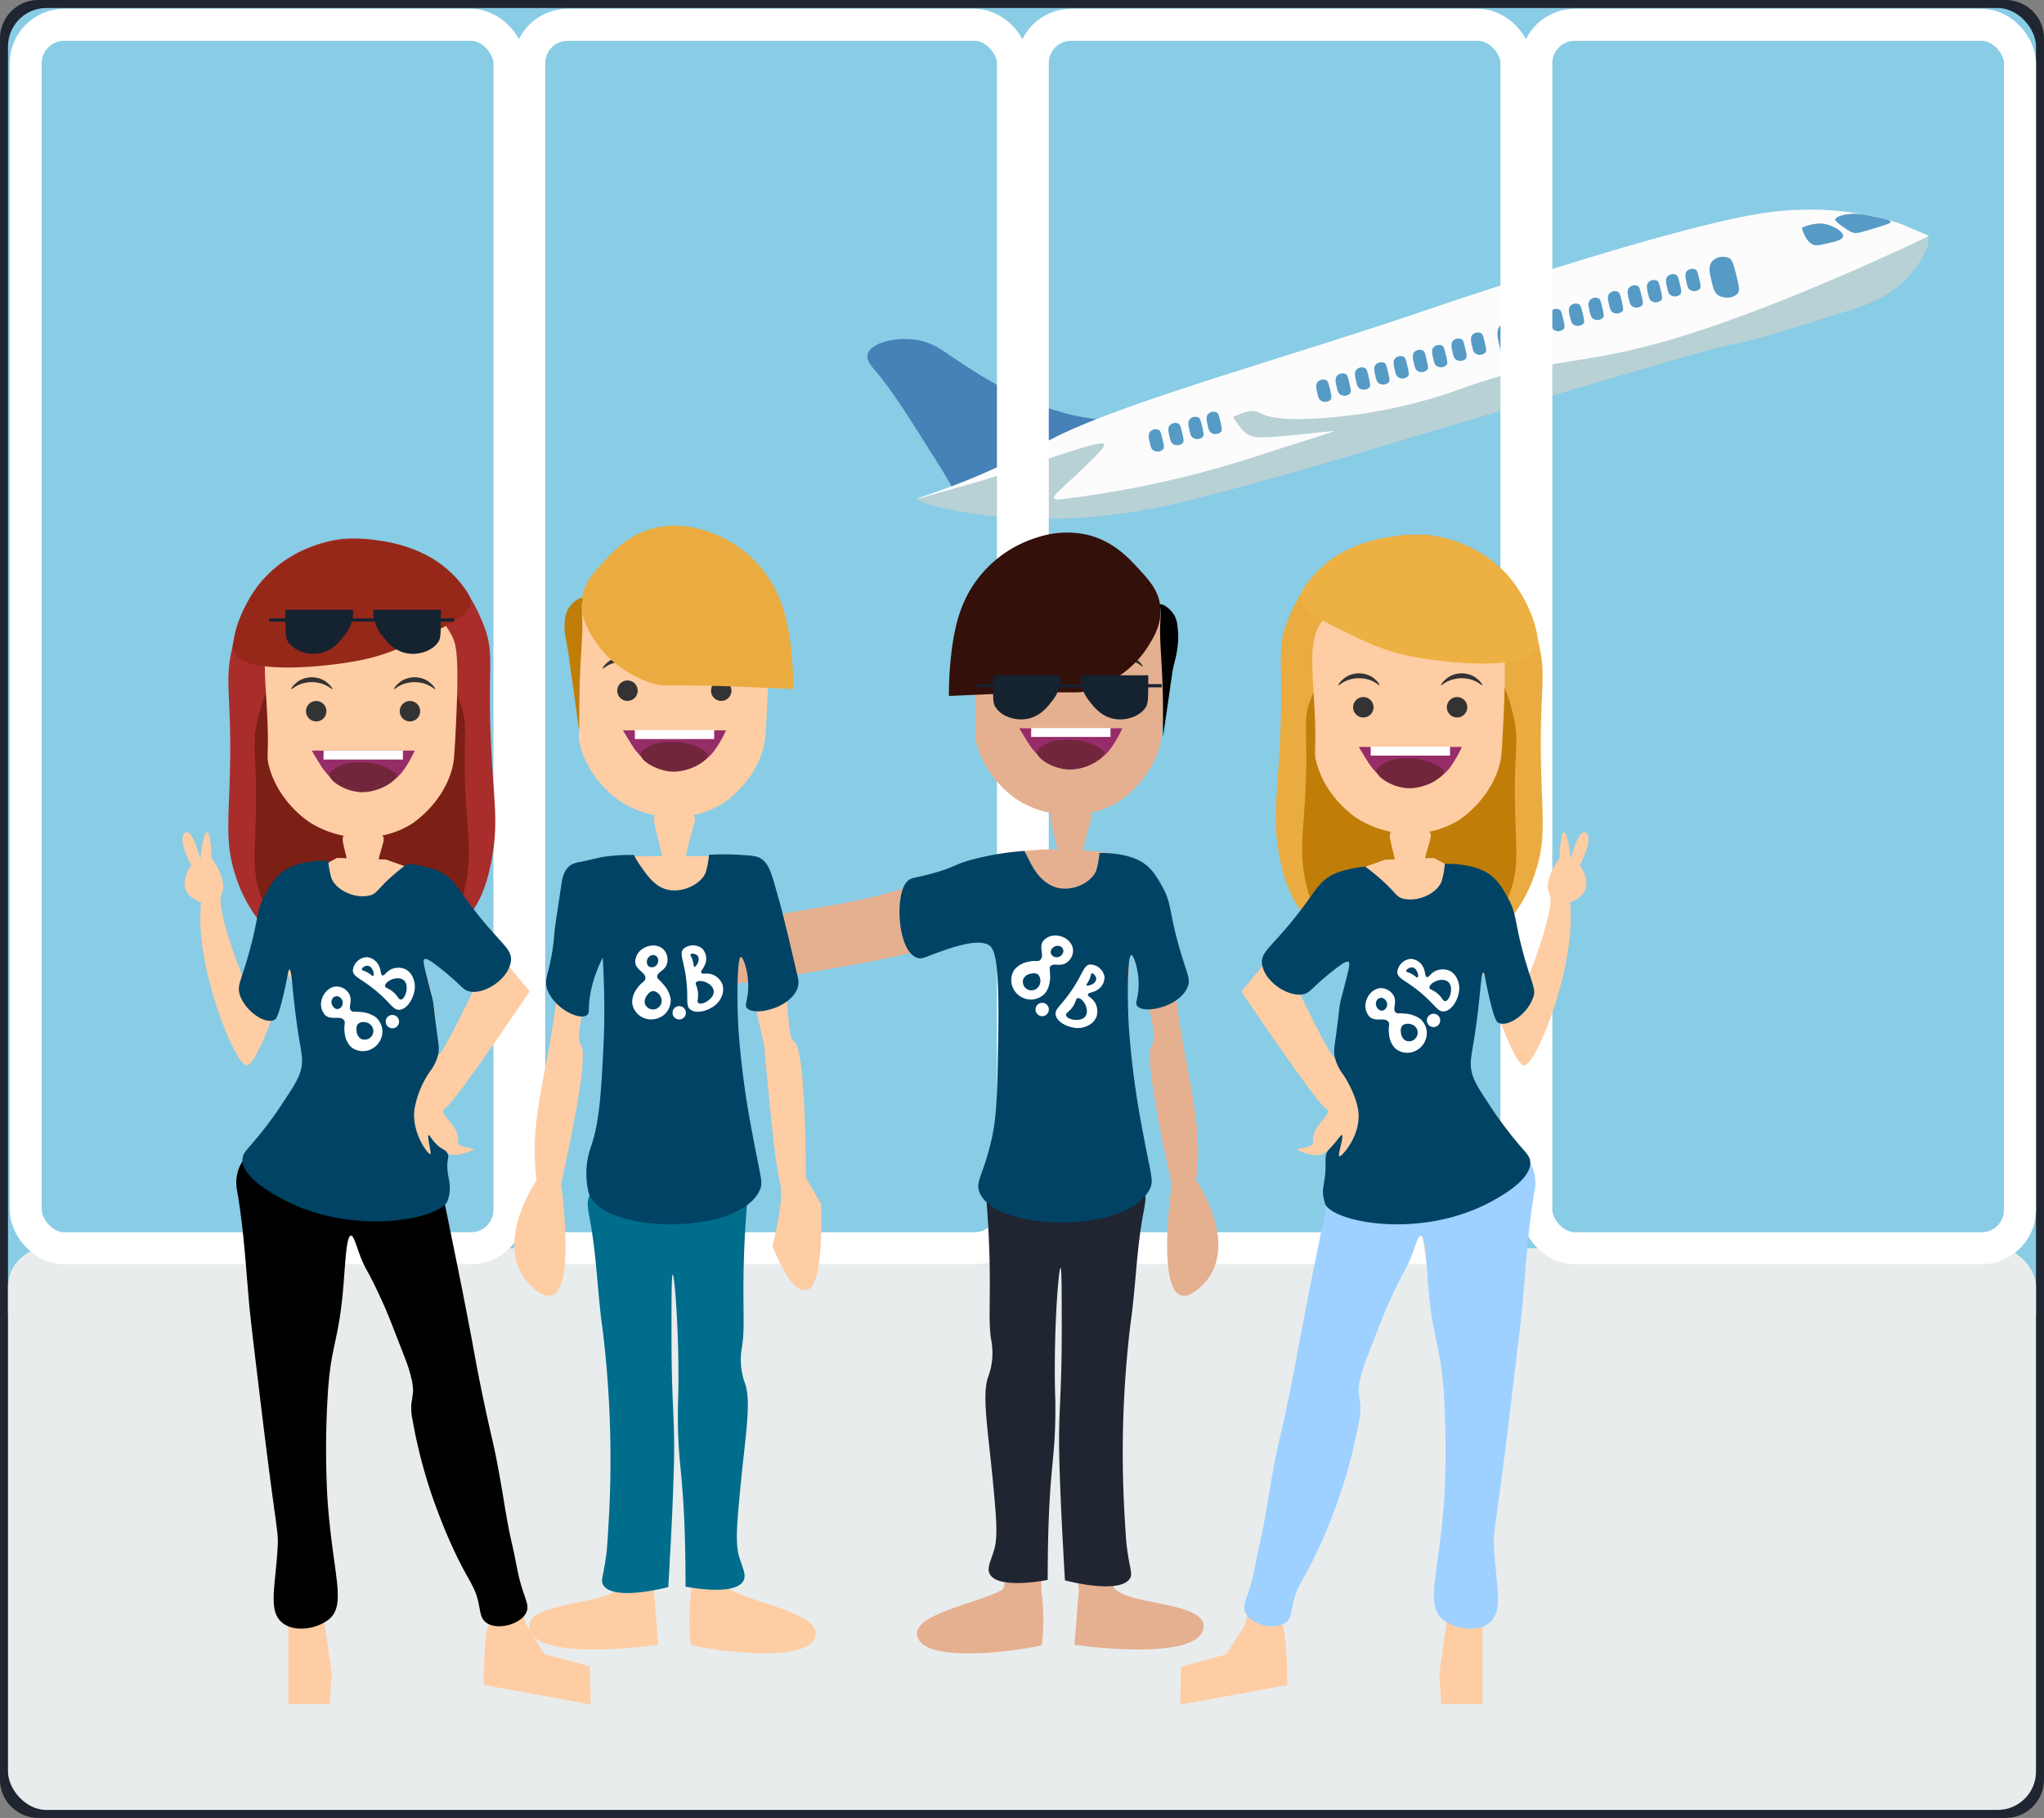 <svg xmlns="http://www.w3.org/2000/svg" viewBox="0 0 638.8 568"><rect x="0" y="0" width="638.8" height="568" fill="#808080" stroke="none"/><defs><style>.cls-1{fill:#202532;}.cls-2{fill:#89cce5;}.cls-3{fill:#e9eced;}.cls-4{fill:#4681b7;}.cls-5{fill:#b8d1d5;}.cls-6{fill:#fdfcfd;}.cls-7{fill:#569bc5;}.cls-21,.cls-8{fill:none;stroke-miterlimit:10;}.cls-8{stroke:#fff;stroke-width:10px;}.cls-9{fill:#e5b090;}.cls-10{fill:#eaac41;}.cls-11{fill:#c07d08;}.cls-12{fill:#fecda4;}.cls-13{fill:#333;}.cls-14{fill:#962d69;}.cls-15{fill:#72263c;}.cls-16{fill:#fff;}.cls-17{fill:#edb143;}.cls-18{fill:#a92d2b;}.cls-19{fill:#7c1f15;}.cls-20{fill:#952819;}.cls-21{stroke:#152230;}.cls-22{fill:#152230;}.cls-23{fill:#33100a;}.cls-24{fill:#000100;}.cls-25{fill:#9ed1ff;}.cls-26{fill:#006d8c;}.cls-27{fill:#004365;}</style></defs><title>rejse_insta</title><g id="Layer_2" data-name="Layer 2"><g id="Layer_1-2" data-name="Layer 1"><path class="cls-1" d="M12,565.5A9.56,9.56,0,0,1,2.5,556V12A9.56,9.56,0,0,1,12,2.5H626.8a9.56,9.56,0,0,1,9.5,9.5V556a9.56,9.56,0,0,1-9.5,9.5Z"/><path class="cls-1" d="M626.8,5a7,7,0,0,1,7,7V556a7,7,0,0,1-7,7H12a7,7,0,0,1-7-7V12a7,7,0,0,1,7-7H626.8m0-5H12A12,12,0,0,0,0,12V556a12,12,0,0,0,12,12H626.8a12,12,0,0,0,12-12V12A12,12,0,0,0,626.8,0Z"/><rect class="cls-2" x="2.5" y="2.5" width="633.8" height="419.65" rx="12" ry="12"/><rect class="cls-3" x="2.5" y="390" width="633.8" height="175.5" rx="12" ry="12"/><path class="cls-4" d="M271.14,110.72c.84-3.63,9.08-5.72,15.92-4.41,4.42.85,7.13,2.9,10.31,5.05,7.55,5.12,23.4,15.88,41.13,19,4.49.78,6.17.56,6.7,1.8,2.66,6.25-30.73,32.48-44.61,24.39-2.09-1.22-1.13-1.7-6.53-10.29-10.29-16.37-15.43-24.55-20.65-30.6C272.3,114.33,270.72,112.56,271.14,110.72Z"/><path class="cls-5" d="M287.13,156c-.12,1.48,12.33,3.81,18.88,4.76,29.79,4.28,58.75-2.72,63.3-3.85,33.78-8.44,53.43-14.85,88.8-25.32,53-15.69,79.55-23.53,83.29-24,4.91-.65,15.32-3.92,36.14-10.46,5.74-1.8,14.93-4.82,21.1-13.39,1.09-1.52,5.43-7.55,3.7-10C599,69,574.75,81.23,564,86.29c-42.31,19.86-83.5,26.16-165.41,38.69-21.82,3.34-36.47,4.76-55,11.69,0,0-23.3,8.73-41.1,14.61-4.84,1.6-7.25,2.4-9,2.85C289.05,155.31,287.18,155.45,287.13,156Z"/><path class="cls-6" d="M286.63,155.84c-.07-.23,8.78-2.77,20.32-7.76a200.26,200.26,0,0,0,19.6-9.78c21-11.71,72.28-25.41,119.7-41.58,2.06-.7,73.2-25,103.46-29.93A98.31,98.31,0,0,1,575.57,66c2.26.24,12.75,1.44,20.32,4.71l7,3s-33.05,16.08-65,27.3c-44.4,15.57-47.66,8.06-84,21.43a161.17,161.17,0,0,1-41.39,8.25c-4,.23-13.49.79-18-1.33a7.62,7.62,0,0,0-3.73-.93s-1.26,0-5.46,1.86c0,0,.94,1.39,1.6,2.26a11.11,11.11,0,0,0,3.06,3.19,6.78,6.78,0,0,0,3.2.87c5.23.3,23.76-2.12,23.82-1.93s-18.05,5.78-28,9.05a321.1,321.1,0,0,1-57.6,12.3c-.66.07-1.66.13-1.89-.32-.34-.67,1.16-2.05,1.71-2.56,9.36-8.71,14.33-13.33,13.86-14.34-.69-1.5-14.1,3.55-30.75,8.92,0,0-7.27,2.64-25,7.42A15.28,15.28,0,0,1,286.63,155.84Z"/><path class="cls-7" d="M362.15,134.33a2.33,2.33,0,0,0-2.69.51c-.73.81-.46,2-.13,3.45.28,1.23.45,2,1.15,2.43a2.46,2.46,0,0,0,3.07-.38c.37-.5.17-1.4-.26-3.2S362.71,134.65,362.15,134.33Z"/><path class="cls-7" d="M368.3,132.35a2.33,2.33,0,0,0-2.69.51c-.73.81-.46,2-.13,3.45.28,1.23.45,2,1.15,2.43a2.46,2.46,0,0,0,3.07-.38c.37-.5.17-1.4-.26-3.2S368.85,132.67,368.3,132.35Z"/><path class="cls-7" d="M374.55,130.43a2.33,2.33,0,0,0-2.69.51c-.73.81-.46,2-.13,3.45.28,1.23.45,2,1.15,2.43a2.46,2.46,0,0,0,3.07-.38c.37-.5.17-1.4-.26-3.2S375.11,130.75,374.55,130.43Z"/><path class="cls-7" d="M380.24,128.86a2.33,2.33,0,0,0-2.69.51c-.73.81-.46,2-.13,3.45.28,1.23.45,2,1.15,2.43a2.46,2.46,0,0,0,3.07-.38c.37-.5.17-1.4-.26-3.2S380.79,129.18,380.24,128.86Z"/><path class="cls-7" d="M414.51,118.81a2.33,2.33,0,0,0-2.69.51c-.73.81-.46,2-.13,3.45.28,1.23.45,2,1.15,2.43a2.46,2.46,0,0,0,3.07-.38c.37-.5.17-1.4-.26-3.2S415.06,119.12,414.51,118.81Z"/><path class="cls-7" d="M420.56,116.89a2.33,2.33,0,0,0-2.69.51c-.73.81-.46,2-.13,3.45.28,1.23.45,2,1.15,2.43a2.46,2.46,0,0,0,3.07-.38c.37-.5.17-1.4-.26-3.2S421.11,117.21,420.56,116.89Z"/><path class="cls-7" d="M426.61,115a2.33,2.33,0,0,0-2.69.51c-.73.81-.46,2-.13,3.45.28,1.23.45,2,1.15,2.43A2.46,2.46,0,0,0,428,121c.37-.5.17-1.4-.26-3.2S427.16,115.29,426.61,115Z"/><path class="cls-7" d="M432.65,113.4a2.33,2.33,0,0,0-2.69.51c-.73.81-.46,2-.13,3.45.28,1.23.45,2,1.15,2.43a2.46,2.46,0,0,0,3.07-.38c.37-.5.17-1.4-.26-3.2S433.2,113.71,432.65,113.4Z"/><path class="cls-7" d="M438.71,111.48A2.33,2.33,0,0,0,436,112c-.73.81-.46,2-.13,3.45.28,1.23.45,2,1.15,2.43a2.46,2.46,0,0,0,3.07-.38c.37-.5.17-1.4-.26-3.2S439.26,111.79,438.71,111.48Z"/><path class="cls-7" d="M444.71,109.54A2.33,2.33,0,0,0,442,110c-.73.81-.46,2-.13,3.45.28,1.23.45,2,1.15,2.43a2.46,2.46,0,0,0,3.07-.38c.37-.5.17-1.4-.26-3.2S445.26,109.85,444.71,109.54Z"/><path class="cls-7" d="M450.71,108a2.33,2.33,0,0,0-2.69.51c-.73.81-.46,2-.13,3.45.28,1.23.45,2,1.15,2.43a2.46,2.46,0,0,0,3.07-.38c.37-.5.17-1.4-.26-3.2S451.26,108.3,450.71,108Z"/><path class="cls-7" d="M456.77,106a2.33,2.33,0,0,0-2.69.51c-.73.81-.46,2-.13,3.45.28,1.23.45,2,1.15,2.43a2.46,2.46,0,0,0,3.07-.38c.37-.5.17-1.4-.26-3.2S457.32,106.36,456.77,106Z"/><path class="cls-7" d="M462.86,104.1a2.33,2.33,0,0,0-2.69.51c-.73.81-.46,2-.13,3.45.28,1.23.45,2,1.15,2.43a2.46,2.46,0,0,0,3.07-.38c.37-.5.17-1.4-.26-3.2S463.42,104.41,462.86,104.1Z"/><path class="cls-7" d="M474.08,100.8a4.7,4.7,0,0,0-5.2.94c-1.41,1.48-.9,3.61-.25,6.32.54,2.25.87,3.62,2.23,4.45,1.83,1.11,4.76.79,5.94-.7.72-.91.32-2.57-.49-5.85C475.55,102.91,475.15,101.37,474.08,100.8Z"/><path class="cls-7" d="M481.27,98.56a2.33,2.33,0,0,0-2.69.51c-.73.81-.46,2-.13,3.45.28,1.23.45,2,1.15,2.43a2.46,2.46,0,0,0,3.07-.38c.37-.5.17-1.4-.26-3.2S481.82,98.87,481.27,98.56Z"/><path class="cls-7" d="M487.36,96.72a2.33,2.33,0,0,0-2.69.51c-.73.81-.46,2-.13,3.45.28,1.23.45,2,1.15,2.43a2.46,2.46,0,0,0,3.07-.38c.37-.5.17-1.4-.26-3.2S487.91,97,487.36,96.72Z"/><path class="cls-7" d="M493.48,95.06a2.33,2.33,0,0,0-2.69.51c-.73.81-.46,2-.13,3.45.28,1.23.45,2,1.15,2.43a2.46,2.46,0,0,0,3.07-.38c.37-.5.17-1.4-.26-3.2S494,95.38,493.48,95.06Z"/><path class="cls-7" d="M499.61,93.23a2.33,2.33,0,0,0-2.69.51c-.73.81-.46,2-.13,3.45.28,1.23.45,2,1.15,2.43a2.46,2.46,0,0,0,3.07-.38c.37-.5.17-1.4-.26-3.2S500.16,93.54,499.61,93.23Z"/><path class="cls-7" d="M505.67,91.19a2.33,2.33,0,0,0-2.69.51c-.73.81-.46,2-.13,3.45.28,1.23.45,2,1.15,2.43a2.46,2.46,0,0,0,3.07-.38c.37-.5.17-1.4-.26-3.2S506.23,91.51,505.67,91.19Z"/><path class="cls-7" d="M511.83,89.36a2.33,2.33,0,0,0-2.69.51c-.73.81-.46,2-.13,3.45.28,1.23.45,2,1.15,2.43a2.46,2.46,0,0,0,3.07-.38c.37-.5.17-1.4-.26-3.2S512.38,89.67,511.83,89.36Z"/><path class="cls-7" d="M517.85,87.7a2.33,2.33,0,0,0-2.69.51c-.73.81-.46,2-.13,3.45.28,1.23.45,2,1.15,2.43a2.46,2.46,0,0,0,3.07-.38c.37-.5.17-1.4-.26-3.2S518.4,88,517.85,87.7Z"/><path class="cls-7" d="M523.83,85.86a2.33,2.33,0,0,0-2.69.51c-.73.81-.46,2-.13,3.45.28,1.23.45,2,1.15,2.43a2.46,2.46,0,0,0,3.07-.38c.37-.5.17-1.4-.26-3.2S524.39,86.18,523.83,85.86Z"/><path class="cls-7" d="M529.88,84.21a2.33,2.33,0,0,0-2.69.51c-.73.81-.46,2-.13,3.45.28,1.23.45,2,1.15,2.43a2.46,2.46,0,0,0,3.07-.38c.37-.5.17-1.4-.26-3.2S530.43,84.52,529.88,84.21Z"/><path class="cls-7" d="M540.37,80.63a4.7,4.7,0,0,0-5.2.94c-1.41,1.48-.9,3.61-.25,6.32.54,2.25.87,3.62,2.23,4.45,1.83,1.11,4.76.79,5.94-.7.72-.91.32-2.57-.49-5.85C541.84,82.74,541.44,81.2,540.37,80.63Z"/><path class="cls-7" d="M569.41,69.86a13.47,13.47,0,0,0-6.29,1.32h0s1,4.09,3.39,5.22c1,.47,2.16.2,4.47-.33,2.69-.62,4.88-1.12,5.05-2.24.2-1.32-2.54-2.89-4.39-3.51A9.19,9.19,0,0,0,569.41,69.86Z"/><path class="cls-7" d="M573.55,68.62c0,.15,0,.48,1.74,1.74s2.78,2,3.81,2.32,1.76.16,6.62-1.32c4.62-1.41,5.17-1.67,5.16-2,0-.64-2.08-1.06-6-1.85a23.19,23.19,0,0,0-5.54-.74C577,66.84,573.66,67.52,573.55,68.62Z"/><rect class="cls-8" x="8.04" y="7.75" width="151.17" height="382.25" rx="12" ry="12"/><rect class="cls-8" x="165.4" y="7.75" width="151.17" height="382.25" rx="12" ry="12"/><rect class="cls-8" x="322.77" y="7.75" width="151.17" height="382.25" rx="12" ry="12"/><rect class="cls-8" x="480.14" y="7.75" width="151.17" height="382.25" rx="12" ry="12"/><path class="cls-9" d="M332.59,433.81c-4,4.6,4.6,62.9,4.6,62.9l-1.4,17.2s37.1,5.4,40.2-4.6-30.9-7.2-28-15.5,1.9-54.6,1.9-54.6,2.6-44.3,5.5-60.1-4.6-47.5-4.4-50.6c.2-2.8,2.3-31.8,2.3-31.8s9.8,26.6,6.7,29.8,6.2,43.4,6.2,43.4-6.5,45,8.2,32.9-.6-34.1-.6-34.1c2.8-20.1-4.6-35.9-6.9-63.9-3-36-13.8-37.1-13.8-37.1a108,108,0,0,0-44.9,0c-16.17,3.55-15.36,7.54-34.45,12.3-22.36,5.58-44.71,5.39-46.46,13.61-.47,2.21.56,5-1.41,8.45-2.28,4-6.25,5-6.1,5.63.22,1,9.55.41,51.15-7l39.57-8.35,3.6,36.4-4.4,42.3,1.4,55.3c-3.4,6.8,6.1,68.1,2.1,70.4-8.1,4.5-30.9,8-25.9,15.8s38.1,2,38.3,1.4a62.54,62.54,0,0,0,0-15.7c-1.1-8.3,4.3-59.6,3.1-61.9s2.7-56.6,2.7-56.6S336.59,429.21,332.59,433.81Z"/><path class="cls-10" d="M434.37,167.78a46.35,46.35,0,0,0-15.1,5c-10.3,5.9-14.7,16-16.5,20.2-4.3,10.3-1.4,12.9-2.8,39.4-.8,17.2-2.4,23.5,0,35.8,1.5,7.4,3.7,13.3,8.3,18.3,4.1,4.5,8.5,6.6,11.9,8.3,4.5,2.1,25.5,11.1,42.2.9a41.44,41.44,0,0,0,10.1-9.2,43.54,43.54,0,0,0,7.3-13.8c3.6-10.6,2.1-17.6,1.8-35.8-.3-23.2,1.9-25.4-.9-36.7-1.8-7-3.7-14.3-10.1-21.1-9.4-10-21.6-11.6-23.8-11.9A47.53,47.53,0,0,0,434.37,167.78Z"/><path class="cls-11" d="M435.47,197.68a38,38,0,0,0-12.1,3.9c-8.3,4.6-11.8,12.3-13.2,15.6-3.5,7.9-1.2,9.9-2.2,30.4-.7,13.3-1.9,18.1,0,27.6,1.2,5.7,2.9,10.2,6.6,14.1a28.54,28.54,0,0,0,9.6,6.4c3.6,1.6,20.5,8.6,33.8.7a30.88,30.88,0,0,0,8.1-7.1,35,35,0,0,0,5.9-10.6c2.9-8.2,1.7-13.6,1.5-27.6-.3-17.9,1.5-19.6-.7-28.3-1.4-5.4-3-11-8.1-16.3a32.85,32.85,0,0,0-19.1-9.2A41.06,41.06,0,0,0,435.47,197.68Z"/><path class="cls-12" d="M414.67,192.08a24.76,24.76,0,0,0-2.3,3.2c-3.7,6.1-1.8,17-1.4,29.8.4,10-.5,9.7.5,13.3,3,11,12,16.9,12.8,17.4,9.2,5.8,21.8,6.5,31.6.5.6-.4,9.8-6.3,12.8-17.4.5-1.9.6-3.2.9-8.3,1.5-26.8.4-30.3-.9-33a28.81,28.81,0,0,0-10.1-11c-15.1-10.1-33.3-2.7-37.6,0A31.72,31.72,0,0,0,414.67,192.08Z"/><path class="cls-13" d="M418.27,214.08c-.1-.2,1-1.8,2.8-2.8a7.85,7.85,0,0,1,7.3,0c1.8,1,2.9,2.6,2.8,2.8s-1.4-1.2-3.7-1.8a10.4,10.4,0,0,0-5.5,0C419.67,212.88,418.47,214.28,418.27,214.08Z"/><path class="cls-13" d="M450.37,214.08c-.1-.2,1-1.8,2.8-2.8a7.85,7.85,0,0,1,7.3,0c1.8,1,2.9,2.6,2.8,2.8s-1.4-1.2-3.7-1.8a10.4,10.4,0,0,0-5.5,0C451.77,212.88,450.47,214.28,450.37,214.08Z"/><circle class="cls-13" cx="426.07" cy="220.98" r="3.2"/><circle class="cls-13" cx="455.37" cy="220.98" r="3.2"/><path class="cls-14" d="M424.67,233.38s1.9,3.2,2.8,4.6a19.92,19.92,0,0,0,6.4,6.4,15.25,15.25,0,0,0,13.8,0,16.47,16.47,0,0,0,5.5-4.6,37.84,37.84,0,0,0,3.7-6.4h-32.2Z"/><path class="cls-15" d="M430.17,240.68c.1-.7.8-1.1,1.8-1.8a10.89,10.89,0,0,1,5.5-1.8c2.1-.2,7.9-.6,12.8,2.8.4.3.8.5.9.9.4,1.8-5.3,5.6-11,5.5C435.07,246.08,430,242.68,430.17,240.68Z"/><path class="cls-16" d="M428.37,236.08h24.8v-2.8h-24.8Z"/><path class="cls-12" d="M434.77,259.88c-.8.8-.4,2.2.5,5.8,1.8,7.4,1.7,8.3,3.2,12.7,1.9,5.4,2.5,5.5,2.8,5.5.6-.1.9-1.4,1.8-5.5s1.7-8.2,2.8-12.2,1.8-5.4.9-6.2-2.3.1-6.4,0C436.77,259.78,435.67,259.08,434.77,259.88Z"/><path class="cls-17" d="M406.37,186.58c-.1,3.7,5.4,6.6,9.6,8.7,11.3,5.6,17,8.4,26.6,10.1,12.4,2.2,35.6,4,38-3.2a6.05,6.05,0,0,0,0-2.8c-1.7-11.4-9.3-19.4-10.1-20.2a40.17,40.17,0,0,0-20.2-11s-18.2-4.2-33.9,6.4a34.78,34.78,0,0,0-8.3,8.3C406.67,185,406.37,185.78,406.37,186.58Z"/><path class="cls-12" d="M448.15,268.05l7.5,4.1c16.2,2.1,20.7,36.5,20.7,36.5s10.1-24.8,7.9-29.2,3.1-11.3,3.1-11.3.3-9.1,1.6-8.1,1.9,8.4,1.9,8.4,2.5-10.1,4.9-8.2-2,10.1-2,10.1c6,9.1-3.1,11.6-3.1,11.6,2.2,19.1-10.3,50.2-14.1,50.9s-12.9-28.9-12.9-28.9-14.4,29.2-6.9,33,22.3,28.6,22.3,28.6l-15.7,140.5v26.4h-12.9l-.6-9.7,2.2-15.7V435l-7.9-51.5c-.6,1.6-22.6,43.4-20.4,52.5,3.9,15.9-24.5,69.5-23,71.7s1.6,18.8,1.6,18.8l-33.5,6.1.3-11.9,14.1-3.8,6-9.4,30.2-152.7s-3.2,4-5.8,5.6-8.2-1.1-8.2-1.1c0-.8,5.1-.6,4.9-2.4-.6-6,7.1-8.6,3.8-10.8s-26.2-36.3-26.2-36.3l29.6-35.7,15.3-5.5Z"/><path class="cls-2" d="M421.46,300.59c-1.17-.84-6,2.26-15.71,8.49l-.16.1.1.2c10,20.51,11,21.06,11.47,21,1.51-.33-.3-6.65,1.83-17.37C420.52,305.31,422.83,301.58,421.46,300.59Z"/><path class="cls-18" d="M119.12,169a46.35,46.35,0,0,1,15.1,5c10.3,5.9,14.7,16,16.5,20.2,4.3,10.3,1.4,12.9,2.8,39.4.8,17.2,2.4,23.5,0,35.8-1.5,7.4-3.7,13.3-8.3,18.3-4.1,4.5-8.5,6.6-11.9,8.3-4.5,2.1-25.5,11.1-42.2.9a41.44,41.44,0,0,1-10.1-9.2,43.54,43.54,0,0,1-7.3-13.8c-3.6-10.6-2.1-17.6-1.8-35.8.3-23.2-1.9-25.4.9-36.7,1.8-7,3.7-14.3,10.1-21.1,9.4-10,21.6-11.6,23.8-11.9A47.85,47.85,0,0,1,119.12,169Z"/><path class="cls-19" d="M118,198.91a38,38,0,0,1,12.1,3.9c8.3,4.6,11.8,12.3,13.2,15.6,3.5,7.9,1.2,9.9,2.2,30.4.7,13.3,1.9,18.1,0,27.6-1.2,5.7-2.9,10.2-6.6,14.1a28.54,28.54,0,0,1-9.6,6.4c-3.6,1.6-20.5,8.6-33.8.7a30.88,30.88,0,0,1-8.1-7.1,35,35,0,0,1-5.9-10.6c-2.9-8.2-1.7-13.6-1.5-27.6.3-17.9-1.5-19.6.7-28.3,1.4-5.4,3-11,8.1-16.3a32.85,32.85,0,0,1,19.1-9.2A36.82,36.82,0,0,1,118,198.91Z"/><path class="cls-12" d="M87.32,193.31a24.76,24.76,0,0,0-2.3,3.2c-3.7,6.1-1.8,17-1.4,29.8.4,10-.5,9.7.5,13.3,3,11,12,16.9,12.8,17.4,9.2,5.8,21.8,6.5,31.6.5.6-.4,9.8-6.3,12.8-17.4.5-1.9.6-3.2.9-8.3,1.5-26.8.4-30.3-.9-33a28.81,28.81,0,0,0-10.1-11c-15.1-10.1-33.3-2.7-37.6,0A31.72,31.72,0,0,0,87.32,193.31Z"/><path class="cls-13" d="M91,215.31c-.1-.2,1-1.8,2.8-2.8a7.85,7.85,0,0,1,7.3,0c1.8,1,2.9,2.6,2.8,2.8s-1.4-1.2-3.7-1.8a10.4,10.4,0,0,0-5.5,0C92.42,214.11,91.12,215.51,91,215.31Z"/><path class="cls-13" d="M123.12,215.31c-.1-.2,1-1.8,2.8-2.8a7.85,7.85,0,0,1,7.3,0c1.8,1,2.9,2.6,2.8,2.8s-1.4-1.2-3.7-1.8a10.4,10.4,0,0,0-5.5,0C124.52,214.11,123.22,215.51,123.12,215.31Z"/><circle class="cls-13" cx="98.82" cy="222.21" r="3.2"/><circle class="cls-13" cx="128.12" cy="222.21" r="3.2"/><path class="cls-14" d="M97.42,234.51s1.9,3.2,2.8,4.6a19.92,19.92,0,0,0,6.4,6.4,15.25,15.25,0,0,0,13.8,0,16.47,16.47,0,0,0,5.5-4.6,37.84,37.84,0,0,0,3.7-6.4H97.42Z"/><path class="cls-15" d="M102.92,241.91c.1-.7.8-1.1,1.8-1.8a10.89,10.89,0,0,1,5.5-1.8c2.1-.2,7.9-.6,12.8,2.8.4.3.8.5.9.9.4,1.8-5.3,5.6-11,5.5C107.82,247.31,102.72,243.91,102.92,241.91Z"/><path class="cls-16" d="M101.12,237.31h24.8v-2.8h-24.8Z"/><path class="cls-12" d="M107.52,261c-.8.8-.4,2.2.5,5.8,1.8,7.4,1.7,8.3,3.2,12.7,1.9,5.4,2.5,5.5,2.8,5.5.6-.1.9-1.4,1.8-5.5s1.7-8.2,2.8-12.2,1.8-5.4.9-6.2-2.3.1-6.4,0C109.52,261,108.32,260.31,107.52,261Z"/><path class="cls-20" d="M147.12,187.81c.1,3.7-5.4,6.6-9.6,8.7-11.3,5.6-17,8.4-26.6,10.1-12.4,2.2-35.6,4-38-3.2a6.06,6.06,0,0,1,0-2.8c1.7-11.4,9.3-19.4,10.1-20.2a40.17,40.17,0,0,1,20.2-11s18.2-4.2,33.9,6.4a34.78,34.78,0,0,1,8.3,8.3C146.82,186.21,147.12,187,147.12,187.81Z"/><polyline class="cls-21" points="84.12 193.71 87.82 193.71 141.92 193.71"/><path class="cls-22" d="M89.22,190.51h21.1v1.8a12.11,12.11,0,0,1-2.8,6.4c-1.4,1.8-3.9,5-8.3,5.5-3.2.4-7.3-.8-9.2-3.7C89.22,199.21,89.22,197.81,89.22,190.51Z"/><path class="cls-22" d="M137.82,190.51h-21.1v1.8a12.11,12.11,0,0,0,2.8,6.4c1.4,1.8,3.9,5,8.3,5.5,3.2.4,7.3-.8,9.2-3.7C137.82,199.21,137.72,197.81,137.82,190.51Z"/><path class="cls-12" d="M120.64,268.55l15.3,5.5,29.6,35.7s-22.9,34.1-26.2,36.3,4.4,4.8,3.8,10.8c-.2,1.8,4.9,1.6,4.9,2.4,0,0-5.6,2.7-8.2,1.1s-5.8-5.6-5.8-5.6l30.2,152.7,6,9.4,14.1,3.8.3,11.9-33.5-6.1s.1-16.6,1.6-18.8-26.9-55.8-23-71.7c2.2-9.1-19.8-50.9-20.4-52.5l-7.9,51.5v72.1l2.2,15.7-.6,9.7H90.14v-26.4l-15.7-140.5s14.8-24.8,22.3-28.6-6.9-33-6.9-33-9.1,29.6-12.9,28.9-16.3-31.8-14.1-50.9c0,0-9.1-2.5-3.1-11.6,0,0-4.4-8.2-2-10.1s4.9,8.2,4.9,8.2.6-7.4,1.9-8.4,1.6,8.1,1.6,8.1,5.3,6.9,3.1,11.3,7.9,29.2,7.9,29.2,4.5-34.4,20.7-36.5l7.5-4.1Z"/><path class="cls-2" d="M132.72,299.59c1.17-.84,6,2.26,15.71,8.49l.16.1-.1.2c-10,20.51-11,21.06-11.47,21-1.51-.33.3-6.65-1.83-17.37C133.66,304.31,131.35,300.58,132.72,299.59Z"/><path class="cls-12" d="M184.6,186.9a24.76,24.76,0,0,0-2.3,3.2c-3.7,6.1-1.8,17-1.4,29.8.4,10-.5,9.7.5,13.3,3,11,12,16.9,12.8,17.4,9.2,5.8,21.8,6.5,31.6.5.6-.4,9.8-6.3,12.8-17.4.5-1.9.6-3.2.9-8.3,1.5-26.8.4-30.3-.9-33a28.81,28.81,0,0,0-10.1-11c-15.1-10.1-33.3-2.7-37.6,0A31.72,31.72,0,0,0,184.6,186.9Z"/><path class="cls-13" d="M188.3,208.9c-.1-.2,1-1.8,2.8-2.8a7.85,7.85,0,0,1,7.3,0c1.8,1,2.9,2.6,2.8,2.8s-1.4-1.2-3.7-1.8a10.4,10.4,0,0,0-5.5,0C189.7,207.7,188.4,209.1,188.3,208.9Z"/><circle class="cls-13" cx="196.1" cy="215.8" r="3.2"/><circle class="cls-13" cx="225.4" cy="215.8" r="3.2"/><path class="cls-14" d="M194.7,228.2s1.9,3.2,2.8,4.6a19.92,19.92,0,0,0,6.4,6.4,15.25,15.25,0,0,0,13.8,0,16.47,16.47,0,0,0,5.5-4.6,37.84,37.84,0,0,0,3.7-6.4H194.7Z"/><path class="cls-15" d="M200.2,235.5c.1-.7.8-1.1,1.8-1.8a10.89,10.89,0,0,1,5.5-1.8c2.1-.2,7.9-.6,12.8,2.8.4.3.8.5.9.9.4,1.8-5.3,5.6-11,5.5C205.1,240.9,199.9,237.5,200.2,235.5Z"/><path class="cls-16" d="M198.4,230.9h24.8v-2.8H198.4Z"/><path class="cls-12" d="M204.8,254.7c-.8.8-.4,2.2.5,5.8,1.8,7.4,1.7,8.3,3.2,12.7,1.9,5.4,2.5,5.5,2.8,5.5.6-.1.9-1.4,1.8-5.5s1.7-8.2,2.8-12.2,1.8-5.4.9-6.2-2.3.1-6.4,0C206.8,254.6,205.6,253.9,204.8,254.7Z"/><path class="cls-10" d="M247.9,215.3h0a108.15,108.15,0,0,0-1.4-17.9c-.8-4.2-2.1-11.3-7.3-18.3a36.94,36.94,0,0,0-18.8-13.3,29.6,29.6,0,0,0-15.6-.9c-8.4,2-13.3,7.5-16.5,11s-5.8,6.5-6.4,11c-.8,5.6,2,10.1,3.7,12.8,5.9,9.6,15.8,13,18.3,13.8,4,1.2,3.4.3,22.9.9C226.9,214.4,229.9,214.5,247.9,215.3Z"/><path class="cls-11" d="M181,228.2s-.4-2.5-1-7.2c-1.1-8-1.7-12-1.7-12-.3-2.1-.5-4.3-.9-6.4-.6-3.4-1.2-5.3-.9-8.3a8.85,8.85,0,0,1,.9-3.7c1.3-2.5,4-4.1,4.6-3.7.2.2.1.6,0,.9-.5,1.9,0,2.8,0,7.3,0,5.8-.8,12.2-.9,22.9C181,221.7,181,228.2,181,228.2Z"/><path class="cls-12" d="M210.13,379.71s3.9,54.3,2.7,56.6,4.2,53.6,3.1,61.9a62.54,62.54,0,0,0,0,15.7c.2.6,33.3,6.4,38.3-1.4s-17.8-11.3-25.9-15.8c-4-2.3,5.5-63.6,2.1-70.4l1.4-55.3-4.4-42.3,3.6-36.4,7.8,34.3s3.1,36.7,5,43.2c1.4,4.9-2.4,19.4-2.4,19.4s5.5,15.5,10.9,13.8,4.3-26.8,4.3-26.8l-4.8-8.3s.2-40.6-3.8-42.6.5-57.1-14.7-57.6-44.9,0-44.9,0-10.8,1.1-13.8,37.1c-2.3,28-9.7,43.8-6.9,63.9,0,0-15.3,22-.6,34.1s8.2-32.9,8.2-32.9,9.3-40.2,6.2-43.4,6.7-29.8,6.7-29.8,2.1,29,2.3,31.8c.2,3.1-7.3,34.8-4.4,50.6s5.5,60.1,5.5,60.1-1,46.3,1.9,54.6-31.1,5.5-28,15.5,40.2,4.6,40.2,4.6l-1.4-17.2s8.6-58.3,4.6-62.9S210.13,379.71,210.13,379.71Z"/><path class="cls-9" d="M308.46,186.25a24.76,24.76,0,0,0-2.3,3.2c-3.7,6.1-1.8,17-1.4,29.8.4,10-.5,9.7.5,13.3,3,11,12,16.9,12.8,17.4,9.2,5.8,21.8,6.5,31.6.5.6-.4,9.8-6.3,12.8-17.4.5-1.9.6-3.2.9-8.3,1.5-26.8.4-30.3-.9-33a28.81,28.81,0,0,0-10.1-11c-15.1-10.1-33.3-2.7-37.6,0A31.72,31.72,0,0,0,308.46,186.25Z"/><path class="cls-13" d="M344.26,208.25c-.1-.2,1-1.8,2.8-2.8a7.85,7.85,0,0,1,7.3,0c1.8,1,2.9,2.6,2.8,2.8s-1.4-1.2-3.7-1.8a10.4,10.4,0,0,0-5.5,0C345.66,207,344.36,208.45,344.26,208.25Z"/><path class="cls-14" d="M318.56,227.55s1.9,3.2,2.8,4.6a19.92,19.92,0,0,0,6.4,6.4,15.25,15.25,0,0,0,13.8,0,16.47,16.47,0,0,0,5.5-4.6,37.84,37.84,0,0,0,3.7-6.4h-32.2Z"/><path class="cls-15" d="M324.06,234.85c.1-.7.8-1.1,1.8-1.8a10.89,10.89,0,0,1,5.5-1.8c2.1-.2,7.9-.6,12.8,2.8.4.3.8.5.9.9.4,1.8-5.3,5.6-11,5.5C329,240.25,323.76,236.85,324.06,234.85Z"/><path class="cls-16" d="M322.26,230.25h24.8v-2.8h-24.8Z"/><path class="cls-9" d="M328.66,254c-.8.8-.4,2.2.5,5.8,1.8,7.4,1.7,8.3,3.2,12.7,1.9,5.4,2.5,5.5,2.8,5.5.6-.1.9-1.4,1.8-5.5s1.7-8.2,2.8-12.2,1.8-5.4.9-6.2-2.3.1-6.4,0C330.66,253.95,329.46,253.25,328.66,254Z"/><path class="cls-23" d="M296.56,217.45h0a108.15,108.15,0,0,1,1.4-17.9c.8-4.2,2.1-11.3,7.3-18.3a36.94,36.94,0,0,1,18.8-13.3,29.6,29.6,0,0,1,15.6-.9c8.4,2,13.3,7.5,16.5,11s5.8,6.5,6.4,11c.8,5.6-2,10.1-3.7,12.8-5.9,9.6-15.8,13-18.3,13.8-4,1.2-3.4.3-22.9.9C317.66,216.55,314.56,216.65,296.56,217.45Z"/><path class="cls-24" d="M363.46,230.25s1-6.7,2.8-19.3c.5-3.7,1.4-5.4,1.8-9.2a23.42,23.42,0,0,0,0-5.5,10.06,10.06,0,0,0-.9-3.7c-1.3-2.5-4-4.1-4.6-3.7-.2.2-.1.6,0,.9.5,1.9,0,2.8,0,7.3,0,5.8.8,12.2.9,22.9C363.46,223.85,363.46,230.25,363.46,230.25Z"/><polyline class="cls-21" points="305.26 214.25 308.96 214.25 363.06 214.25"/><path class="cls-22" d="M310.36,211h21.1v1.8a12.11,12.11,0,0,1-2.8,6.4c-1.4,1.8-3.9,5-8.3,5.5-3.2.4-7.3-.8-9.2-3.7C310.26,219.65,310.36,218.35,310.36,211Z"/><path class="cls-22" d="M358.86,211h-21.1v1.8a12.11,12.11,0,0,0,2.8,6.4c1.4,1.8,3.9,5,8.3,5.5,3.2.4,7.3-.8,9.2-3.7C358.86,219.65,358.86,218.35,358.86,211Z"/><path d="M79.24,359.85c-.71-.39-3.16,2-4.39,4.7a12.77,12.77,0,0,0-.75,7.46c2,11.4,2.69,23,3.69,34.52.46,5.23,1.57,14.43,3.8,32.83,4.93,40.76,5.49,38.57,5.17,44.23-.67,12.07-3.09,19.77,1.48,23.44,3.7,3,10.39,2,14.25-.84,6.22-4.62,1.33-14.47-.21-38.85a281.15,281.15,0,0,1,.21-32.51c1-14.92,3.43-15.76,4.86-33.36.6-7.38.9-15.3,2.32-15.41.75-.06,1.44,2.31,2.43,5.07,2.23,6.24,2.31,4.26,7.71,16.26,1.5,3.33,3.39,8.24,7.18,18.05a40.18,40.18,0,0,1,1.48,4.86,17.39,17.39,0,0,1,.63,4.22,35,35,0,0,1-.53,3.91,18.17,18.17,0,0,0,.32,5,159.69,159.69,0,0,0,6.44,24.81c1.45,4,3,8.24,5.49,13.83,5.65,12.63,7.57,12.8,8.87,19.42.46,2.36.58,4.15,2.11,5.38,3.36,2.7,11.13.74,12.77-3.27.77-1.88-.16-3.34-1.58-7.92-1.24-4-1.79-8.17-2.74-12.25-2.11-9-2.4-13.07-4.54-24.6-1.8-9.68-1.88-8.34-5-23.33-2.6-12.63-2.08-11.33-6.23-32.41-.66-3.34-2.13-10.56-5.07-25-.6-2.94-.9-4.41-1-4.54C132.18,358,80.36,368.18,79.27,362,79.14,361.25,79.68,360.09,79.24,359.85Z"/><path class="cls-25" d="M474.45,359.89c.71-.39,3.16,2,4.39,4.7a12.77,12.77,0,0,1,.75,7.46c-2,11.4-2.69,23-3.69,34.52-.46,5.23-1.57,14.43-3.8,32.83-4.93,40.76-5.49,38.57-5.17,44.23.67,12.07,3.09,19.77-1.48,23.44-3.7,3-10.39,2-14.25-.84-6.22-4.62-1.33-14.47.21-38.85a281.15,281.15,0,0,0-.21-32.51c-1-14.92-3.43-15.76-4.86-33.36-.6-7.38-.9-15.3-2.32-15.41-.75-.06-1.44,2.31-2.43,5.07-2.23,6.24-2.31,4.26-7.71,16.26-1.5,3.33-3.39,8.24-7.18,18.05a40.19,40.19,0,0,0-1.48,4.86,17.39,17.39,0,0,0-.63,4.22,35,35,0,0,0,.53,3.91,18.17,18.17,0,0,1-.32,5,159.69,159.69,0,0,1-6.44,24.81c-1.45,4-3,8.24-5.49,13.83-5.65,12.63-7.57,12.8-8.87,19.42-.46,2.36-.58,4.15-2.11,5.38-3.36,2.7-11.13.74-12.77-3.27-.77-1.88.16-3.34,1.58-7.92,1.24-4,1.79-8.17,2.74-12.25,2.11-9,2.4-13.07,4.54-24.6,1.8-9.68,1.88-8.34,5-23.33,2.6-12.63,2.08-11.33,6.23-32.41.66-3.34,2.13-10.56,5.07-25,.6-2.94.9-4.41,1-4.54,6.31-15.5,58.13-5.31,59.22-11.51C474.55,361.29,474,360.13,474.45,359.89Z"/><path class="cls-1" d="M308.68,372.23c-.78,1.57-.3,1.65.25,12.5,1,20.22-.3,27.27.88,34.13a21.59,21.59,0,0,1,.25,6,21.34,21.34,0,0,1-1.25,5.38c-2,5.6,0,16.89,1.5,32.63,1.08,11.47,1.59,17.29.38,21.38-1.08,3.62-2.45,5.85-1.25,7.75,3,4.7,18,1.62,18,1.63s-.07-11.87.5-23.13c.72-14.19,2-18,1.88-31.63,0-2.71-.07-2.37-.13-5.75-.31-19.58,1.21-37,1.75-37,.39,0,.38,9.11.38,18.38,0,24.27-1.14,25.33-.75,41.63.25,10.15,1,24.7,1.25,28.51,0,.73.5,9.13.5,9.13s16.84,4.52,20.25-.5c1.09-1.6-.08-2.86-1-10.75,0,0-.22-1.88-.63-9.38a335.88,335.88,0,0,1,1.88-59.64c1.62-11.21,1.83-22.62,3.88-33.76.75-4.1,1.25-6.21.13-8.63C351.73,359.13,315.21,359.17,308.68,372.23Z"/><path class="cls-26" d="M233,374.33c.78,1.57.3,1.65-.25,12.5-1,20.22.3,27.27-.88,34.13a21.59,21.59,0,0,0-.25,6,21.34,21.34,0,0,0,1.25,5.38c2,5.6,0,16.89-1.5,32.63-1.08,11.47-1.59,17.29-.38,21.38,1.08,3.62,2.45,5.85,1.25,7.75-3,4.7-18,1.62-18,1.63s.07-11.87-.5-23.13c-.72-14.19-2-18-1.88-31.63,0-2.71.07-2.37.13-5.75.31-19.58-1.21-37-1.75-37-.39,0-.38,9.11-.38,18.38,0,24.27,1.14,25.33.75,41.63-.25,10.15-1,24.7-1.25,28.51,0,.73-.5,9.13-.5,9.13s-16.84,4.52-20.25-.5c-1.09-1.6.08-2.86,1-10.75,0,0,.22-1.88.63-9.38a335.88,335.88,0,0,0-1.88-59.64c-1.62-11.21-1.83-22.62-3.88-33.76-.75-4.1-1.25-6.21-.13-8.63C190,361.23,226.49,361.27,233,374.33Z"/><path class="cls-27" d="M322.45,270.33c.59,1.07,3.27,6,8.21,7.09s10.51-1.79,11.94-5.41a26.71,26.71,0,0,0,1-5.49s7.6-.33,12.77,2.53c3.5,1.94,5.18,4.94,6.89,8,2.71,4.84,2.14,7.06,4.48,16,2.89,11.12,4.67,12.5,3.36,15.49-2.68,6.12-13.65,8.36-15.68,5.79-.74-.94.13-2,.37-5.23.42-5.55-1.5-10.78-2.24-10.72-1.14.09-1.33,12.63-.75,22.64a270.82,270.82,0,0,0,4.43,33c2.5,13.57,3.38,14.74,2.17,17.35-6.55,14.05-48,13.68-53.2,1.35-1.55-3.66,1.15-5.37,3.77-17.07,1.59-7.1,1.75-15.23,2-31.19.42-25.37-1.11-28.35-3.32-29.38-3.75-1.75-11.61,1.1-16.6,2.91-3.1,1.13-3.86,1.72-5.23,1.33-6.54-1.86-7.28-20.64-3.11-24.11.28-.24.6-.46.6-.46,1-.61,2.4-.54,7.19-1.88,6.85-1.91,6.56-2.69,12.07-4.24a86.6,86.6,0,0,1,16.59-2.75S321.89,269.29,322.45,270.33Z"/><path class="cls-27" d="M200.42,270.88c2.1,3,4.39,6.23,8.21,7.09,4.86,1.1,10.51-1.79,11.94-5.41a26.71,26.71,0,0,0,1-5.49h0a79.55,79.55,0,0,1,11.52.16,14.34,14.34,0,0,1,4,.62c3.07,1.43,4,4.95,5.4,9.92,1.57,5.47,2.36,8.21,6.89,27.76a5.75,5.75,0,0,1,.11,2.22,6.14,6.14,0,0,1-.4,1.39c-2.68,6.12-13.65,8.36-15.68,5.79-.74-.94.13-2,.37-5.23.42-5.55-1.5-10.78-2.24-10.72-1.14.09-1.33,12.63-.75,22.64a270.82,270.82,0,0,0,4.43,33c2.5,13.57,3.38,14.74,2.17,17.35-6.55,14.05-48,13.68-53.2,1.35a10.66,10.66,0,0,1-.43-1.59,25.42,25.42,0,0,1,1.12-14c2.63-7.79,3.14-18.66,3.79-32.67.58-12.41-.3-25.82-.3-25.82h0a40.47,40.47,0,0,0-4.08,12.54c-.49,3.64.06,4.72-.88,5.4-2.24,1.61-9.36-1.65-12-7.15-2.14-4.5,1-5.88,1.9-19.11.05-.76.77-5.46,2.19-14.88.21-1.4.69-4.3,2.88-5.77a8.42,8.42,0,0,1,3.16-1c6.82-1.51,6-1.4,6.81-1.53a60.8,60.8,0,0,1,9.79-.61h0A24.7,24.7,0,0,0,200.42,270.88Z"/><path class="cls-27" d="M430.39,273.71c5.73,4.81,5.78,6.54,8.21,7.09,4.86,1.1,10.51-1.79,11.94-5.41a26.71,26.71,0,0,0,1-5.49s7.6-.33,12.77,2.53c3.5,1.94,5.18,4.94,6.89,8,2.71,4.84,2.14,7.06,4.48,16,2.42,9.29,4.05,11.78,3.76,14.1a5.2,5.2,0,0,1-.4,1.39c-1.89,5.15-7.86,9.07-10.74,7.66-.46-.23-1.18-.76-2.82-7.71-1.37-5.84-1.46-8-1.9-8-.83,0-.81,7.6-2.84,20.5-1,6.09-1.51,7.91-.68,11,.76,2.84,2.51,5.47,6,10.72,2,3.08,3.79,5.4,4.17,5.91,5.83,7.77,7.75,8.5,8,10.86.56,5.29-8.14,10.28-10.9,11.86-22.84,13.1-51.24,7-53.2,1.35a14.93,14.93,0,0,1-.43-1.59c-.66-3.17.25-4.35.52-8.51.24-3.67-.32-4.81.79-6.41.35-.5.46-.47,1.82-2.06,1.84-2.15,2.27-2.95,2.54-2.85.74.28-1.44,6.37-.8,6.64s6.59-6.18,6-13.57c-.47-5.37-4.39-11.41-4.69-11.86a14.63,14.63,0,0,1-2.75-5.62c-.33-1.65-.16-2.67.3-6,1.31-9.67,1-9.32,1.66-12,.26-1,.72-2.74,1.62-6.29,1-3.89,1.23-5,.72-5.39s-1.85.35-5,2.87c-6.56,5.22-6.81,6.56-8.75,7.12-4.55,1.31-12.18-3.45-13.2-9-.87-4.77,3.88-5.57,15-21.22,2-2.83,3.78-5.52,7.31-7.19,3.93-1.86,9.85-2.39,9.85-2.39h0C427.52,271.4,428.84,272.41,430.39,273.71Z"/><path class="cls-27" d="M123.73,272.71c-5.73,4.81-5.78,6.54-8.21,7.09-4.86,1.1-10.51-1.79-11.94-5.41a26.71,26.71,0,0,1-1-5.49s-7.6-.33-12.77,2.53c-3.5,1.94-5.18,4.94-6.89,8-2.71,4.84-2.14,7.06-4.48,16-2.42,9.29-4.05,11.78-3.76,14.1A5.2,5.2,0,0,0,75,311c1.89,5.15,7.86,9.07,10.74,7.66.46-.23,1.18-.76,2.82-7.71,1.37-5.84,1.46-8,1.9-8,.83,0,.81,7.6,2.84,20.5,1,6.09,1.51,7.91.68,11-.76,2.84-2.51,5.47-6,10.72-2,3.08-3.79,5.4-4.17,5.91-5.83,7.77-7.75,8.5-8,10.86-.56,5.29,8.14,10.28,10.9,11.86,22.84,13.1,51.24,7,53.2,1.35a14.93,14.93,0,0,0,.43-1.59,10.52,10.52,0,0,0,.23-2c.05-2.9-.62-3.79-.76-6.56-.16-3.07.72-3.44,0-4.71s-1.76-1.08-3.56-2.9c-1.53-1.54-1.91-2.81-2.24-2.7-.7.23,1,5.73.44,5.91s-5.77-6.37-4.95-13.84A29.75,29.75,0,0,1,134.21,335a14.63,14.63,0,0,0,2.75-5.62c.33-1.65.16-2.67-.3-6-1.31-9.67-1-9.32-1.66-12-.26-1-.72-2.74-1.62-6.29-1-3.89-1.23-5-.72-5.39s1.85.35,5,2.87c6.56,5.22,6.81,6.56,8.75,7.12,4.55,1.31,12.18-3.45,13.2-9,.87-4.77-3.88-5.57-15-21.22-2-2.83-3.78-5.52-7.31-7.19-3.93-1.86-9.85-2.39-9.85-2.39C126.61,270.4,125.28,271.41,123.73,272.71Z"/><path class="cls-16" d="M109.76,315.79c-1.05-1,.42-2.86-.47-4.92a4.63,4.63,0,0,0-3.89-2.65c-2.43-.1-4.49,2.13-4.95,4.42a5,5,0,0,0,1.24,4.59c1.92,1.62,4.65,0,5.79,1.49.64.85-.11,1.5.22,3.81a7.12,7.12,0,0,0,2,4.58,5.88,5.88,0,0,0,5.39,1.07,6.23,6.23,0,0,0,4.42-5.83,6,6,0,0,0-2-4.48,9.16,9.16,0,0,0-5.07-1.7C110.77,316,110.27,316.28,109.76,315.79Z"/><path class="cls-16" d="M110.28,303.16c0,2.13,2.72,2.55,7.66,6.77,4.39,3.75,5,5.78,7,5.56,2.38-.27,4.24-3.54,4.62-6.07a6.76,6.76,0,0,0-.34-3.54,5.37,5.37,0,0,0-2.4-3,5.47,5.47,0,0,0-4.51-.06c-1.71.77-2.1,2.14-2.8,1.94s-.28-2.15-1.6-3.88a4.69,4.69,0,0,0-3.31-1.83A4.62,4.62,0,0,0,110.28,303.16Z"/><path class="cls-27" d="M105.49,311.26a1.78,1.78,0,0,0-1.37.46,2.07,2.07,0,0,0-.29,2.34c0,.08.64,1.28,1.71,1.2a1.87,1.87,0,0,0,1.54-1.54A2.13,2.13,0,0,0,105.49,311.26Z"/><path class="cls-27" d="M111.78,320.06a2.57,2.57,0,0,0-.34,1.94,3.13,3.13,0,0,0,1.26,2.51,2.69,2.69,0,0,0,3.37-4.06C115,319.07,112.63,319,111.78,320.06Z"/><path class="cls-27" d="M113.09,302.92c0,.3.52.27,1.54.8,1.33.69,1.71,1.36,2,1.2s.18-1.32-.29-2.11a2,2,0,0,0-1.09-1C114.25,301.48,113,302.41,113.09,302.92Z"/><path class="cls-27" d="M120.35,308.12c.09.63.95.54,2.4,1.71,1.68,1.36,1.77,2.49,2.51,2.46,1,0,1.89-2.09,1.83-3.77a3,3,0,0,0-.8-2.17,2.86,2.86,0,0,0-1.94-.69C122.35,305.59,120.21,307.09,120.35,308.12Z"/><path class="cls-16" d="M205.39,305.18c-.08-1.46,2.27-1.79,3-3.91a4.63,4.63,0,0,0-1-4.6c-1.69-1.74-4.72-1.54-6.63-.18a5,5,0,0,0-2.25,4.19c.28,2.5,3.39,3.17,3.18,5.06-.12,1.05-1.11,1-2.45,2.92a7.12,7.12,0,0,0-1.67,4.72,5.88,5.88,0,0,0,3.19,4.48,6.23,6.23,0,0,0,7.21-1.21,6,6,0,0,0,1.62-4.63,9.16,9.16,0,0,0-2.52-4.72C206,306,205.43,305.89,205.39,305.18Z"/><path class="cls-16" d="M213.61,296.44c-1.46,1.56.23,3.72.92,10.18.62,5.74-.32,7.65,1.26,8.83,1.91,1.44,5.51.33,7.53-1.24a6.76,6.76,0,0,0,2.18-2.81,5.37,5.37,0,0,0,.29-3.81,5.47,5.47,0,0,0-3.24-3.14c-1.77-.61-3,.12-3.37-.51s1.27-1.75,1.5-3.92a4.69,4.69,0,0,0-1.16-3.6A4.62,4.62,0,0,0,213.61,296.44Z"/><path class="cls-27" d="M205.39,299a1.78,1.78,0,0,0-1.31-.61,2.07,2.07,0,0,0-1.82,1.51,2,2,0,0,0,.42,2,1.87,1.87,0,0,0,2.18-.06A2.13,2.13,0,0,0,205.39,299Z"/><path class="cls-27" d="M203.92,309.67a2.57,2.57,0,0,0-1.58,1.18,3.13,3.13,0,0,0-.81,2.69,2.69,2.69,0,0,0,5.24-.64C206.94,311.15,205.24,309.51,203.92,309.67Z"/><path class="cls-27" d="M215.82,298.19c-.17.25.2.55.57,1.64.49,1.42.3,2.16.63,2.24s1-.84,1.24-1.73a2,2,0,0,0-.08-1.49C217.65,297.94,216.11,297.76,215.82,298.19Z"/><path class="cls-27" d="M217.53,306.95c-.37.51.32,1,.57,2.89.29,2.15-.42,3,.14,3.51.75.65,2.81-.22,3.92-1.49a3,3,0,0,0,.91-2.13,2.86,2.86,0,0,0-.94-1.83C220.72,306.49,218.13,306.1,217.53,306.95Z"/><path class="cls-16" d="M328.27,301.92c.89-1.15,2.89.13,4.85-1a4.63,4.63,0,0,0,2.23-4.14c-.15-2.42-2.58-4.25-4.91-4.46A5,5,0,0,0,326,294c-1.42,2.08.5,4.62-.88,5.91-.77.72-1.5,0-3.77.61a7.12,7.12,0,0,0-4.35,2.49,5.88,5.88,0,0,0-.51,5.48,6.23,6.23,0,0,0,6.26,3.79,6,6,0,0,0,4.25-2.45,9.16,9.16,0,0,0,1.17-5.22C328.18,302.94,327.84,302.48,328.27,301.92Z"/><path class="cls-16" d="M340.69,301.35c-2.12.23-2.25,3-5.94,8.32-3.27,4.75-5.23,5.59-4.81,7.52.51,2.33,4,3.85,6.51,4a6.76,6.76,0,0,0,3.48-.71,5.37,5.37,0,0,0,2.71-2.69,5.47,5.47,0,0,0-.41-4.5c-.95-1.62-2.35-1.87-2.22-2.58s2.11-.5,3.7-2a4.69,4.69,0,0,0,1.48-3.48A4.62,4.62,0,0,0,340.69,301.35Z"/><path class="cls-27" d="M332.34,297.2a1.78,1.78,0,0,0-.6-1.32,2.07,2.07,0,0,0-2.36,0c-.08,0-1.2.77-1,1.83a1.87,1.87,0,0,0,1.69,1.37A2.13,2.13,0,0,0,332.34,297.2Z"/><path class="cls-27" d="M324.24,304.36a2.57,2.57,0,0,0-2-.14,3.13,3.13,0,0,0-2.37,1.51,2.69,2.69,0,0,0,4.38,2.93C325.55,307.45,325.33,305.1,324.24,304.36Z"/><path class="cls-27" d="M341.22,304.11c-.29.08-.21.55-.64,1.62-.55,1.39-1.18,1.84-1,2.11s1.33,0,2.07-.5a2,2,0,0,0,.91-1.19C342.77,305.12,341.72,304,341.22,304.11Z"/><path class="cls-27" d="M336.8,311.87c-.61.15-.44,1-1.46,2.56-1.18,1.82-2.29,2-2.18,2.75.15,1,2.27,1.67,3.94,1.43a3,3,0,0,0,2.08-1,2.86,2.86,0,0,0,.48-2C339.52,313.6,337.81,311.62,336.8,311.87Z"/><path class="cls-16" d="M436.16,316.3c-1.05-1,.42-2.86-.47-4.92a4.63,4.63,0,0,0-3.89-2.65c-2.43-.1-4.49,2.13-4.95,4.42a5,5,0,0,0,1.24,4.59c1.92,1.62,4.65,0,5.79,1.49.64.85-.11,1.5.22,3.81a7.12,7.12,0,0,0,2,4.58,5.88,5.88,0,0,0,5.39,1.07,6.23,6.23,0,0,0,4.42-5.83,6,6,0,0,0-2-4.48,9.16,9.16,0,0,0-5.07-1.7C437.17,316.5,436.67,316.78,436.16,316.3Z"/><path class="cls-16" d="M436.68,303.67c0,2.13,2.72,2.55,7.66,6.77,4.39,3.75,5,5.78,7,5.56,2.38-.27,4.24-3.54,4.62-6.07a6.76,6.76,0,0,0-.34-3.54,5.37,5.37,0,0,0-2.4-3,5.47,5.47,0,0,0-4.51-.06c-1.71.77-2.1,2.14-2.8,1.94s-.28-2.15-1.6-3.88A4.69,4.69,0,0,0,441,299.6,4.62,4.62,0,0,0,436.68,303.67Z"/><path class="cls-27" d="M431.89,311.77a1.78,1.78,0,0,0-1.37.46,2.07,2.07,0,0,0-.29,2.34c0,.08.64,1.28,1.71,1.2a1.87,1.87,0,0,0,1.54-1.54A2.13,2.13,0,0,0,431.89,311.77Z"/><path class="cls-27" d="M438.17,320.56a2.57,2.57,0,0,0-.34,1.94,3.13,3.13,0,0,0,1.26,2.51,2.69,2.69,0,0,0,3.37-4.06C441.38,319.58,439,319.55,438.17,320.56Z"/><path class="cls-27" d="M439.49,303.42c0,.3.52.27,1.54.8,1.33.69,1.71,1.36,2,1.2s.18-1.32-.29-2.11a2,2,0,0,0-1.09-1C440.65,302,439.41,302.92,439.49,303.42Z"/><path class="cls-27" d="M446.74,308.62c.09.63.95.54,2.4,1.71,1.68,1.36,1.77,2.49,2.51,2.46,1,0,1.89-2.09,1.83-3.77a3,3,0,0,0-.8-2.17,2.86,2.86,0,0,0-1.94-.69C448.75,306.1,446.6,307.6,446.74,308.62Z"/><circle class="cls-16" cx="122.63" cy="319.2" r="2.09"/><circle class="cls-16" cx="212.27" cy="316.44" r="2.09"/><circle class="cls-16" cx="325.71" cy="315.41" r="2.09"/><circle class="cls-16" cx="448.02" cy="318.82" r="2.09"/></g></g></svg>

